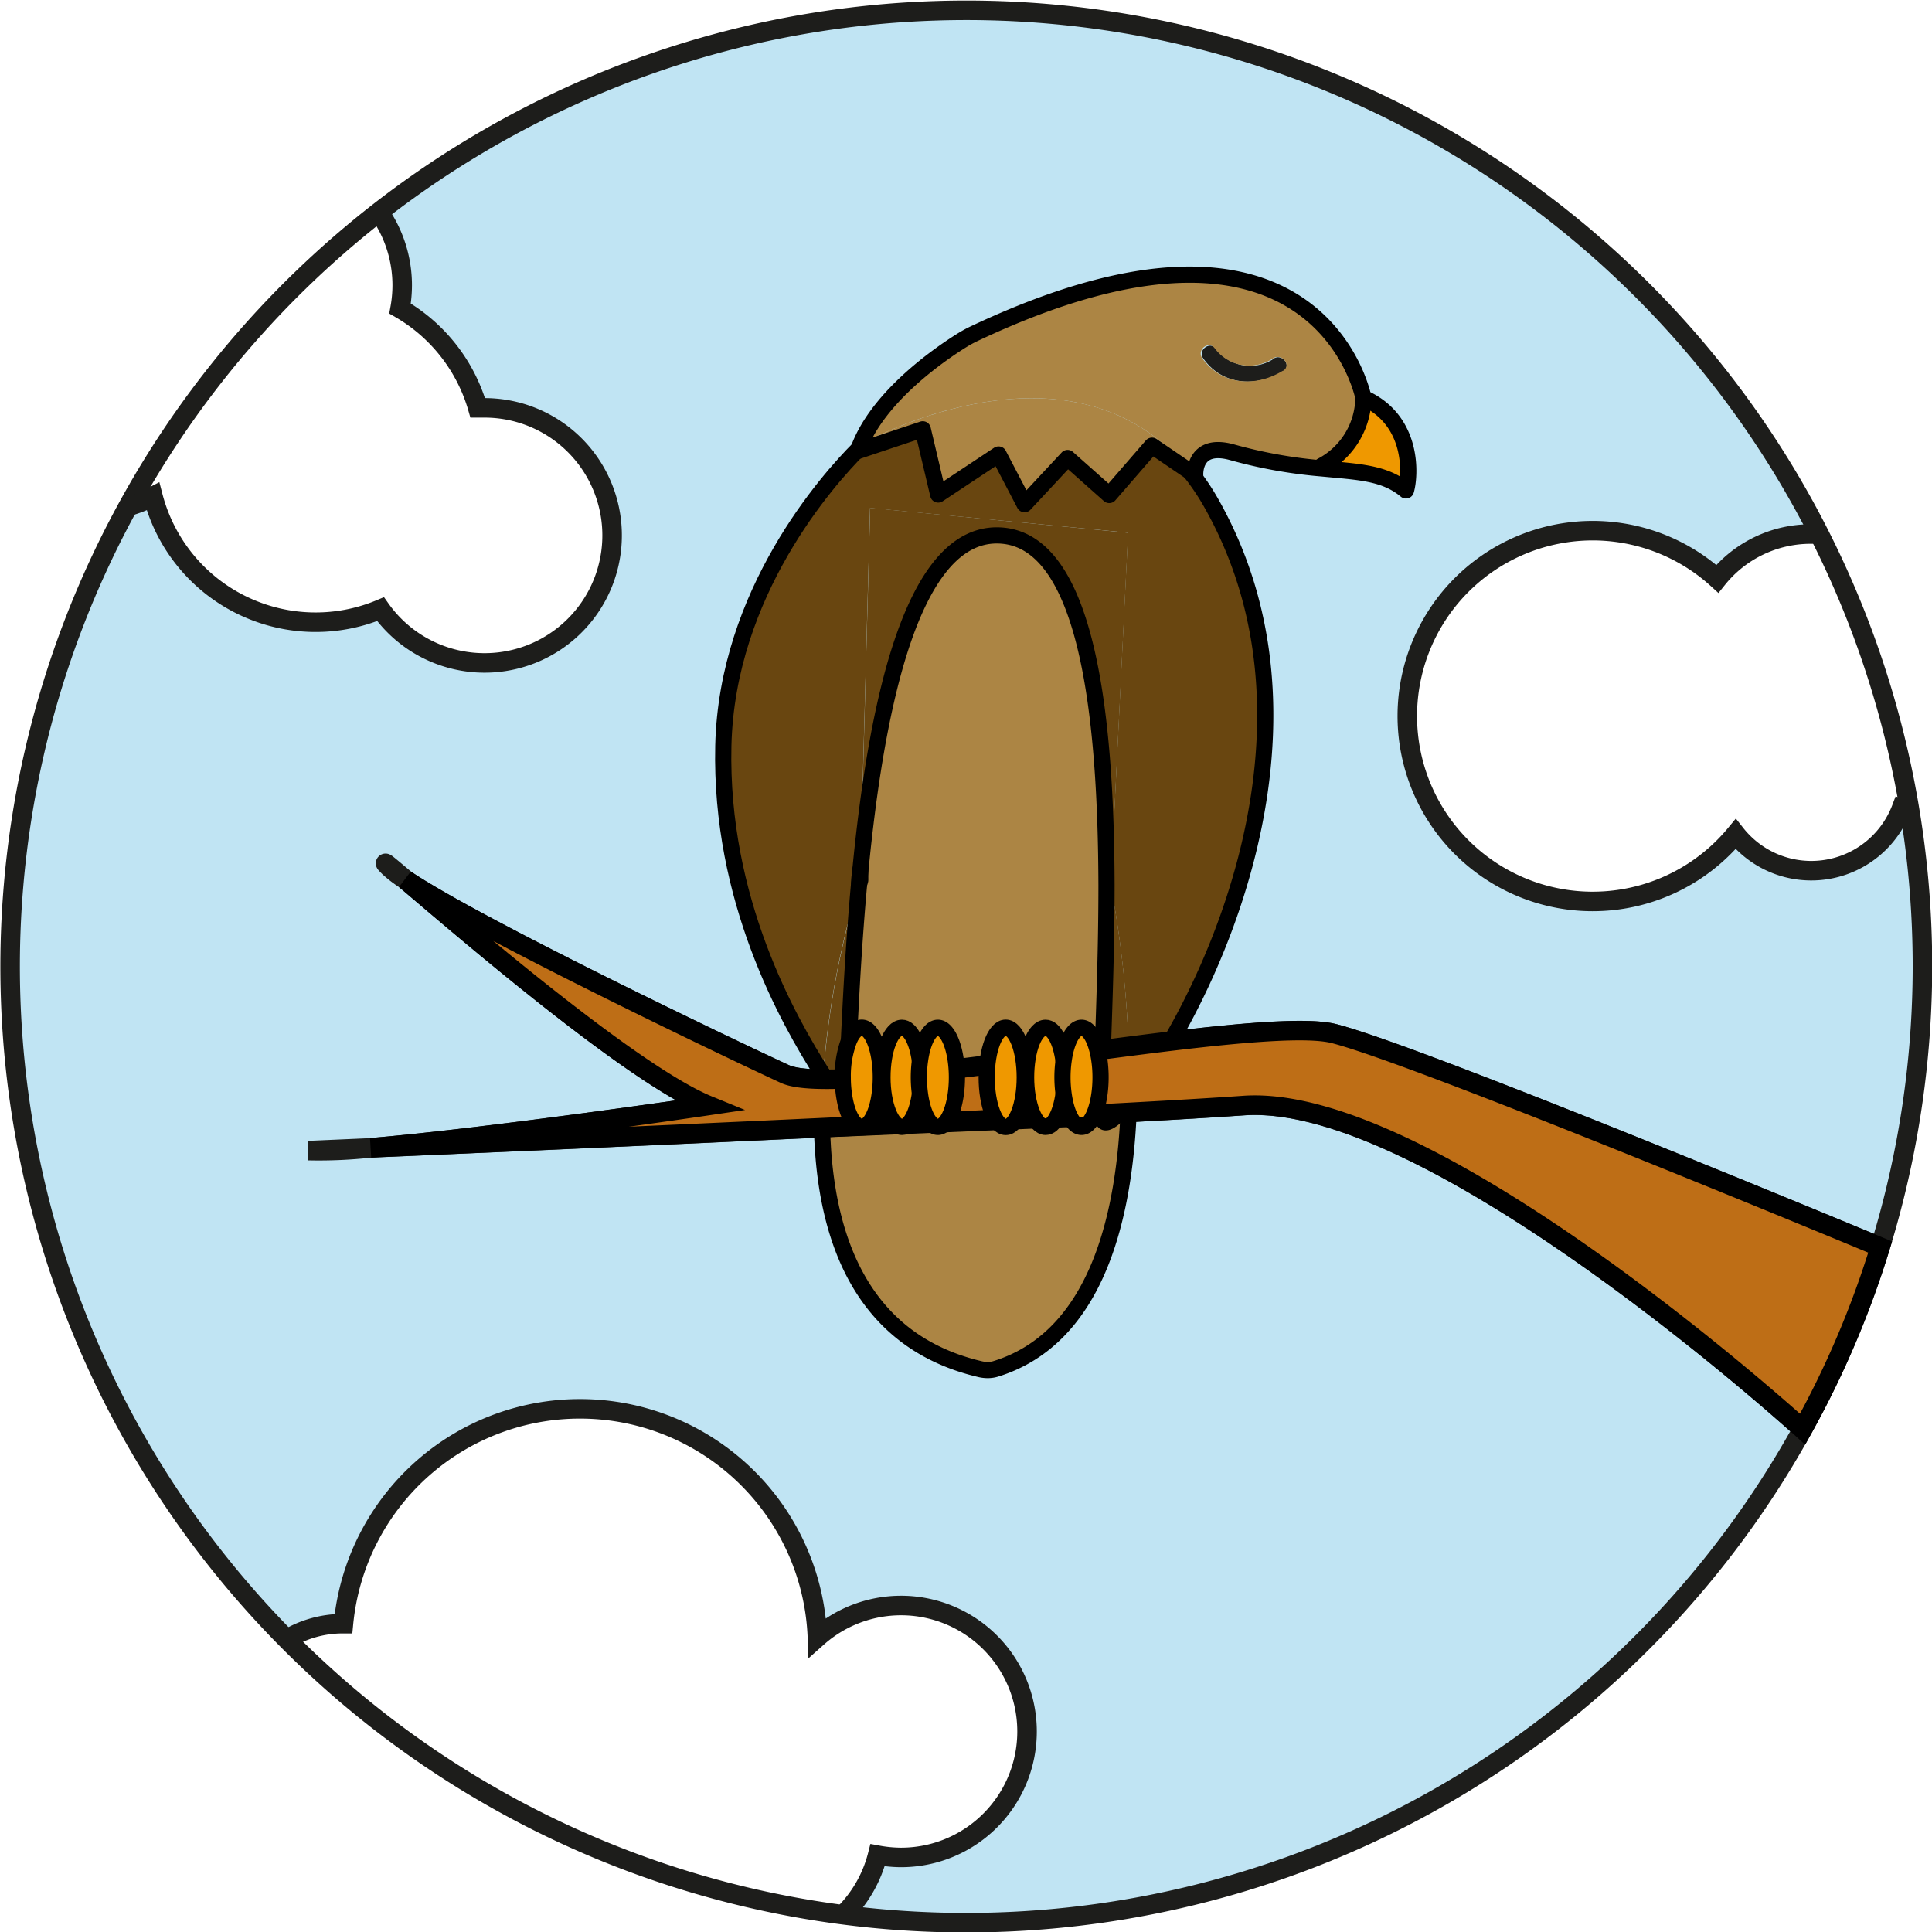 <svg id="Livello_1" data-name="Livello 1" xmlns="http://www.w3.org/2000/svg" viewBox="0 0 198 198"><defs><style>.cls-1{fill:#c0e4f3;}.cls-10,.cls-11,.cls-12,.cls-2,.cls-7,.cls-9{fill:none;}.cls-2{stroke:#1d1d1b;}.cls-10,.cls-11,.cls-2,.cls-9{stroke-miterlimit:10;}.cls-2,.cls-9{stroke-width:2px;}.cls-3{fill:#ef9800;}.cls-4{fill:#1d1d1b;}.cls-5{fill:#694610;}.cls-6{fill:#ac8544;}.cls-10,.cls-11,.cls-7,.cls-9{stroke:#000;}.cls-7{stroke-linecap:round;stroke-linejoin:round;}.cls-10,.cls-7{stroke-width:1.66px;}.cls-8{fill:#be6e16;}</style></defs><title>r_aquila</title><path class="cls-1" d="M42.54,91.14C40.77,89.64,40,89,40.88,89.87a11.87,11.87,0,0,0,1.66,1.27M39,118.64l-6.38.28a48.62,48.62,0,0,0,6.38-.28m3.59-27.48c5.91,5,23.26,20,31.06,23.15,0,0-22.52,3.3-34.6,4.33,18.82-.8,73.48-3.2,89.44-4.33,19.37-1.38,57.3,33.17,57.3,33.17a98.18,98.18,0,0,1-98.3,49.74,13,13,0,0,0,3.49-6.08,13.47,13.47,0,0,0,2.38.23,12.91,12.91,0,1,0-8.55-22.56A24.35,24.35,0,0,0,36.2,167.4h-.1A11.12,11.12,0,0,0,30.39,169,98,98,0,0,1,14,52.93a13.5,13.5,0,0,0,2.68-1.05A17.22,17.22,0,0,0,40,63.43,13.07,13.07,0,1,0,50.61,42.8c-.22,0-.44,0-.65,0A17.26,17.26,0,0,0,42,32.62a13.31,13.31,0,0,0,.22-2.36,13,13,0,0,0-2.44-7.61A98,98,0,0,1,187.44,55.73c-.28,0-.56,0-.85,0A12.26,12.26,0,0,0,177,60.32a19,19,0,1,0,1.88,26.16,9.88,9.88,0,0,0,17-2.65c.29.08.57.17.87.22a98.44,98.44,0,0,1-3,44.74s-47.22-19.67-56-21.88c-8-2-50.24,6.91-56.24,4.15C76,108.57,50,96.17,42.55,91.15" transform="translate(-1 -1)"/><path class="cls-2" d="M30.39,169A98,98,0,1,1,187.44,55.73a97.89,97.89,0,0,1-1.7,91.74A97.95,97.95,0,0,1,30.39,169Z" transform="translate(-1 -1)"/><path class="cls-2" d="M39,118.64c18.82-.8,73.48-3.2,89.44-4.33,19.37-1.38,57.3,33.17,57.3,33.17" transform="translate(-1 -1)"/><path class="cls-2" d="M39,118.64a48.62,48.62,0,0,1-6.38.28Z" transform="translate(-1 -1)"/><line class="cls-2" x1="37.96" y1="117.63" x2="38.01" y2="117.63"/><path class="cls-2" d="M42.55,91.15c5.91,5,23.26,20,31.06,23.15,0,0-22.52,3.3-34.6,4.33" transform="translate(-1 -1)"/><path class="cls-2" d="M42.54,91.14a11.83,11.83,0,0,1-1.66-1.27C40,89,40.77,89.64,42.54,91.14Z" transform="translate(-1 -1)"/><line class="cls-2" x1="41.54" y1="90.14" x2="41.55" y2="90.15"/><path class="cls-2" d="M193.69,128.8s-47.22-19.67-56-21.88c-8-2-50.24,6.91-56.24,4.15C76,108.57,50,96.17,42.55,91.15" transform="translate(-1 -1)"/><path class="cls-2" d="M187.44,55.73c-.28,0-.56,0-.85,0A12.26,12.26,0,0,0,177,60.32a19,19,0,1,0,1.88,26.16,9.88,9.88,0,0,0,17-2.65c.29.08.57.17.87.22" transform="translate(-1 -1)"/><path class="cls-2" d="M14,52.93a13.5,13.5,0,0,0,2.68-1.05A17.22,17.22,0,0,0,40,63.43,13.07,13.07,0,1,0,50.61,42.8c-.22,0-.44,0-.65,0A17.26,17.26,0,0,0,42,32.62a13.31,13.31,0,0,0,.22-2.36,13,13,0,0,0-2.44-7.61" transform="translate(-1 -1)"/><path class="cls-2" d="M87.45,197.21a13,13,0,0,0,3.49-6.08,13.47,13.47,0,0,0,2.38.23,12.91,12.91,0,1,0-8.55-22.56A24.35,24.35,0,0,0,36.2,167.4h-.1A11.12,11.12,0,0,0,30.39,169" transform="translate(-1 -1)"/><path class="cls-3" d="M140.73,41.75c5.22,2.32,4.79,8.06,4.36,9.49-2.2-1.83-4.83-1.89-8.67-2.26l0-.23a8,8,0,0,0,4.29-7" transform="translate(-1 -1)"/><path class="cls-4" d="M131.55,37.74c.87-.53,1.83.75,1,1.29-2.79,1.69-6.27,1.49-8.24-1.3-.6-.84.69-1.8,1.29-1a4.4,4.4,0,0,0,6,1" transform="translate(-1 -1)"/><path class="cls-5" d="M125.26,52.8c13.59,24.37-2,53.34-8.56,61.18a109.09,109.09,0,0,0-1.87-22.28l1.78-36.11L90.17,53.06l-1,37.1c0,.46-.09.91-.13,1.37a90.61,90.61,0,0,0-3.68,19.62c-3.61-5.7-10.57-17.87-10.2-33.68S85.93,50.15,89,47c0,.07-.06.15-.08.22L95.58,45l1.58,6.68,6.19-4.1L106,52.67l4.41-4.73,4.27,3.79,4.38-5.05,3.84,2.65a24.78,24.78,0,0,1,2.33,3.48" transform="translate(-1 -1)"/><path class="cls-5" d="M116.62,55.6,114.84,91.7h-.44c0-16.62-1.79-35.68-11.14-35.84-9-.15-12.51,18.12-14.08,34.29l1-37.1Z" transform="translate(-1 -1)"/><path class="cls-5" d="M114.84,91.7A109.08,109.08,0,0,1,116.7,114c-1.41,1.67-2.41,2.39-2.63,1.88-.52-1.21.35-12,.32-24.15Z" transform="translate(-1 -1)"/><path class="cls-3" d="M110,109.74a13.24,13.24,0,0,1,0,3.35,12.5,12.5,0,0,1,0-3.35" transform="translate(-1 -1)"/><path class="cls-3" d="M95.28,109.74a13.17,13.17,0,0,1,0,3.35,12.61,12.61,0,0,1,0-3.35" transform="translate(-1 -1)"/><path class="cls-6" d="M106,111.41c0-2.81-.87-5.09-1.95-5.09s-1.95,2.28-1.95,5.09.87,5.08,1.95,5.08,1.95-2.28,1.95-5.08m-12.58-5.09c-1.08,0-2,2.28-2,5.09s.87,5.08,2,5.08c.85,0,1.57-1.42,1.84-3.41.26,2,1,3.41,1.84,3.41,1.07,0,1.95-2.28,1.95-5.08s-.87-5.09-1.95-5.09c-.85,0-1.58,1.42-1.84,3.41-.27-2-1-3.41-1.84-3.41m18.42,10.17c1.07,0,1.95-2.28,1.95-5.08s-.88-5.09-1.95-5.09c-.85,0-1.58,1.42-1.84,3.41-.27-2-1-3.41-1.84-3.41-1.08,0-2,2.28-2,5.09s.88,5.08,2,5.08c.85,0,1.57-1.42,1.84-3.41.26,2,1,3.41,1.84,3.41m2.21-.64c.22.51,1.22-.2,2.63-1.88-.35,11.63-3.29,24.11-13.69,27.3a2.75,2.75,0,0,1-.82.11,3.42,3.42,0,0,1-.82-.11c-14.38-3.42-16.81-17.69-16-30.13,1,1.57,1.74,2.65,2,3.18.09.19.17,0,.24-.48.33,1.57,1,2.64,1.71,2.64,1.08,0,1.95-2.28,1.95-5.08s-.87-5.09-1.95-5.09c-.51,0-1,.51-1.32,1.35.2-4.2.49-10,1.05-16.14l.1-.33,0-1C90.75,74,94.29,55.72,103.26,55.87c9.35.15,11.09,19.22,11.14,35.84,0,12.12-.84,22.94-.32,24.15" transform="translate(-1 -1)"/><path class="cls-6" d="M95.58,45,89,47.25c0-.07.05-.15.08-.22.55-.55.87-.84.87-.84s21.16-11.68,33,3.13l-3.84-2.65-4.38,5.06-4.27-3.79L106,52.67l-2.69-5.06-6.19,4.1Z" transform="translate(-1 -1)"/><path class="cls-6" d="M127.31,47.36c-4-1.13-3.81,2.34-3.81,2.34l-.55-.38c-11.85-14.81-33-3.13-33-3.13s-.32.29-.88.84c2-5.48,8.51-9.9,10.61-11.21a12.56,12.56,0,0,1,1.2-.65c35.42-16.71,39.88,6.59,39.88,6.59a8,8,0,0,1-4.29,7l0,.23a49.24,49.24,0,0,1-9.12-1.63M132.5,39c.88-.53-.08-1.82-1-1.29a4.4,4.4,0,0,1-6-1c-.6-.84-1.89.11-1.29,1,2,2.79,5.45,3,8.24,1.3" transform="translate(-1 -1)"/><path class="cls-3" d="M87.38,111.41a10.16,10.16,0,0,1,.62-3.74c-.15,3-.25,5.21-.39,6.18a12.08,12.08,0,0,1-.24-2.45" transform="translate(-1 -1)"/><path class="cls-5" d="M87.38,114.33c-.26-.53-1-1.61-2-3.18a90.68,90.68,0,0,1,3.68-19.62c-.56,6.17-.85,11.94-1.05,16.14a10.16,10.16,0,0,0-.62,3.74,12.09,12.09,0,0,0,.24,2.45c-.07.49-.15.67-.24.48" transform="translate(-1 -1)"/><path class="cls-7" d="M89.06,91.53l.1-.33,0-1" transform="translate(-1 -1)"/><path class="cls-7" d="M116.7,114c-.35,11.63-3.29,24.11-13.69,27.3a2.78,2.78,0,0,1-.82.11,3.43,3.43,0,0,1-.82-.11c-14.38-3.42-16.81-17.69-16-30.13" transform="translate(-1 -1)"/><path class="cls-7" d="M88,107.67c.2-4.21.49-10,1.05-16.15,0-.45.08-.91.13-1.37C90.75,74,94.29,55.72,103.26,55.87c9.35.15,11.09,19.22,11.14,35.84,0,12.12-.84,22.94-.32,24.15.22.51,1.22-.2,2.63-1.88,6.59-7.84,22.15-36.81,8.56-61.18a24.91,24.91,0,0,0-2.32-3.48" transform="translate(-1 -1)"/><path class="cls-7" d="M89,47c-3.11,3.12-13.51,14.7-13.87,30.44s6.59,28,10.2,33.68c1,1.57,1.74,2.65,2,3.18.09.19.17,0,.24-.48" transform="translate(-1 -1)"/><path class="cls-7" d="M122.94,49.32l.55.38s-.23-3.48,3.81-2.34A49.28,49.28,0,0,0,136.42,49c3.84.37,6.47.43,8.67,2.26.43-1.43.86-7.17-4.36-9.49,0,0-4.47-23.3-39.88-6.58a12.26,12.26,0,0,0-1.2.65C97.56,37.13,91,41.55,89,47c0,.07-.06.15-.08.22L95.57,45l1.58,6.68,6.19-4.1L106,52.67l4.41-4.73,4.27,3.79,4.38-5.05Z" transform="translate(-1 -1)"/><path class="cls-7" d="M140.73,41.75a8,8,0,0,1-4.29,7" transform="translate(-1 -1)"/><path class="cls-8" d="M193.69,128.8a96.73,96.73,0,0,1-7.95,18.67s-37.93-34.55-57.3-33.17c-16,1.13-70.63,3.53-89.44,4.33,12.08-1,34.6-4.33,34.6-4.33-7.8-3.19-25.15-18.12-31.06-23.15,7.49,5,33.46,17.41,38.9,19.92,6,2.77,48.19-6.17,56.24-4.15,8.8,2.2,56,21.88,56,21.88" transform="translate(-1 -1)"/><path class="cls-9" d="M193.69,128.8a96.73,96.73,0,0,1-7.95,18.67s-37.93-34.55-57.3-33.17c-16,1.13-70.63,3.53-89.44,4.33,12.08-1,34.6-4.33,34.6-4.33-7.8-3.19-25.15-18.12-31.06-23.15,7.49,5,33.46,17.41,38.9,19.92,6,2.77,48.19-6.17,56.24-4.15C146.47,109.13,193.69,128.8,193.69,128.8Z" transform="translate(-1 -1)"/><path class="cls-3" d="M113.81,111.41c0,2.81-.88,5.09-1.95,5.09-.85,0-1.58-1.42-1.84-3.41a13.11,13.11,0,0,0,0-3.35c.26-2,1-3.41,1.84-3.41,1.07,0,1.95,2.28,1.95,5.09" transform="translate(-1 -1)"/><path class="cls-3" d="M110,109.74a12.5,12.5,0,0,0,0,3.35c-.27,2-1,3.41-1.84,3.41-1.08,0-2-2.28-2-5.08s.88-5.08,2-5.08c.85,0,1.57,1.42,1.84,3.41" transform="translate(-1 -1)"/><path class="cls-3" d="M104.07,106.32c1.08,0,1.95,2.28,1.95,5.09s-.87,5.08-1.95,5.08-1.95-2.28-1.95-5.08.87-5.09,1.95-5.09" transform="translate(-1 -1)"/><path class="cls-3" d="M97.12,106.32c1.07,0,1.95,2.28,1.95,5.09s-.87,5.08-1.95,5.08c-.85,0-1.58-1.42-1.84-3.41a13,13,0,0,0,0-3.35c.26-2,1-3.41,1.84-3.41" transform="translate(-1 -1)"/><path class="cls-3" d="M95.28,109.74a12.61,12.61,0,0,0,0,3.35c-.27,2-1,3.41-1.84,3.41-1.08,0-2-2.28-2-5.08s.88-5.08,2-5.08c.85,0,1.57,1.42,1.84,3.41" transform="translate(-1 -1)"/><path class="cls-3" d="M89.33,106.32c1.08,0,1.95,2.28,1.95,5.09s-.87,5.08-1.95,5.08c-.74,0-1.38-1.07-1.71-2.64.14-1,.24-3.18.39-6.18.35-.84.81-1.35,1.32-1.35" transform="translate(-1 -1)"/><path class="cls-10" d="M88,107.67c.35-.84.81-1.35,1.32-1.35,1.08,0,1.95,2.28,1.95,5.09s-.87,5.08-1.95,5.08c-.74,0-1.38-1.07-1.71-2.64a12.09,12.09,0,0,1-.24-2.45A10.15,10.15,0,0,1,88,107.67Z" transform="translate(-1 -1)"/><path class="cls-10" d="M95.28,113.08c-.27,2-1,3.41-1.84,3.41-1.08,0-2-2.28-2-5.08s.88-5.08,2-5.08c.85,0,1.57,1.42,1.84,3.41" transform="translate(-1 -1)"/><path class="cls-10" d="M95.28,109.74c.26-2,1-3.41,1.84-3.41,1.07,0,1.95,2.28,1.95,5.08s-.88,5.08-1.95,5.08c-.85,0-1.58-1.42-1.84-3.41a12.61,12.61,0,0,1,0-3.35Z" transform="translate(-1 -1)"/><ellipse class="cls-10" cx="103.07" cy="110.41" rx="1.95" ry="5.09"/><path class="cls-10" d="M110,113.08c-.27,2-1,3.41-1.84,3.41-1.08,0-2-2.28-2-5.08s.88-5.08,2-5.08c.85,0,1.57,1.42,1.84,3.41" transform="translate(-1 -1)"/><path class="cls-10" d="M110,109.74c.26-2,1-3.41,1.84-3.41,1.07,0,1.95,2.28,1.95,5.08s-.88,5.08-1.95,5.08c-.86,0-1.58-1.42-1.84-3.41a12.5,12.5,0,0,1,0-3.35Z" transform="translate(-1 -1)"/><line class="cls-11" x1="84.37" y1="116.07" x2="113.08" y2="114.86"/><line class="cls-11" x1="98.72" y1="109.45" x2="100.57" y2="109.3"/><path class="cls-12" d="M2,100A98,98,0,1,0,100,2,98,98,0,0,0,2,100" transform="translate(-1 -1)"/><path class="cls-12" d="M2,100A98,98,0,1,0,100,2,98,98,0,0,0,2,100" transform="translate(-1 -1)"/></svg>